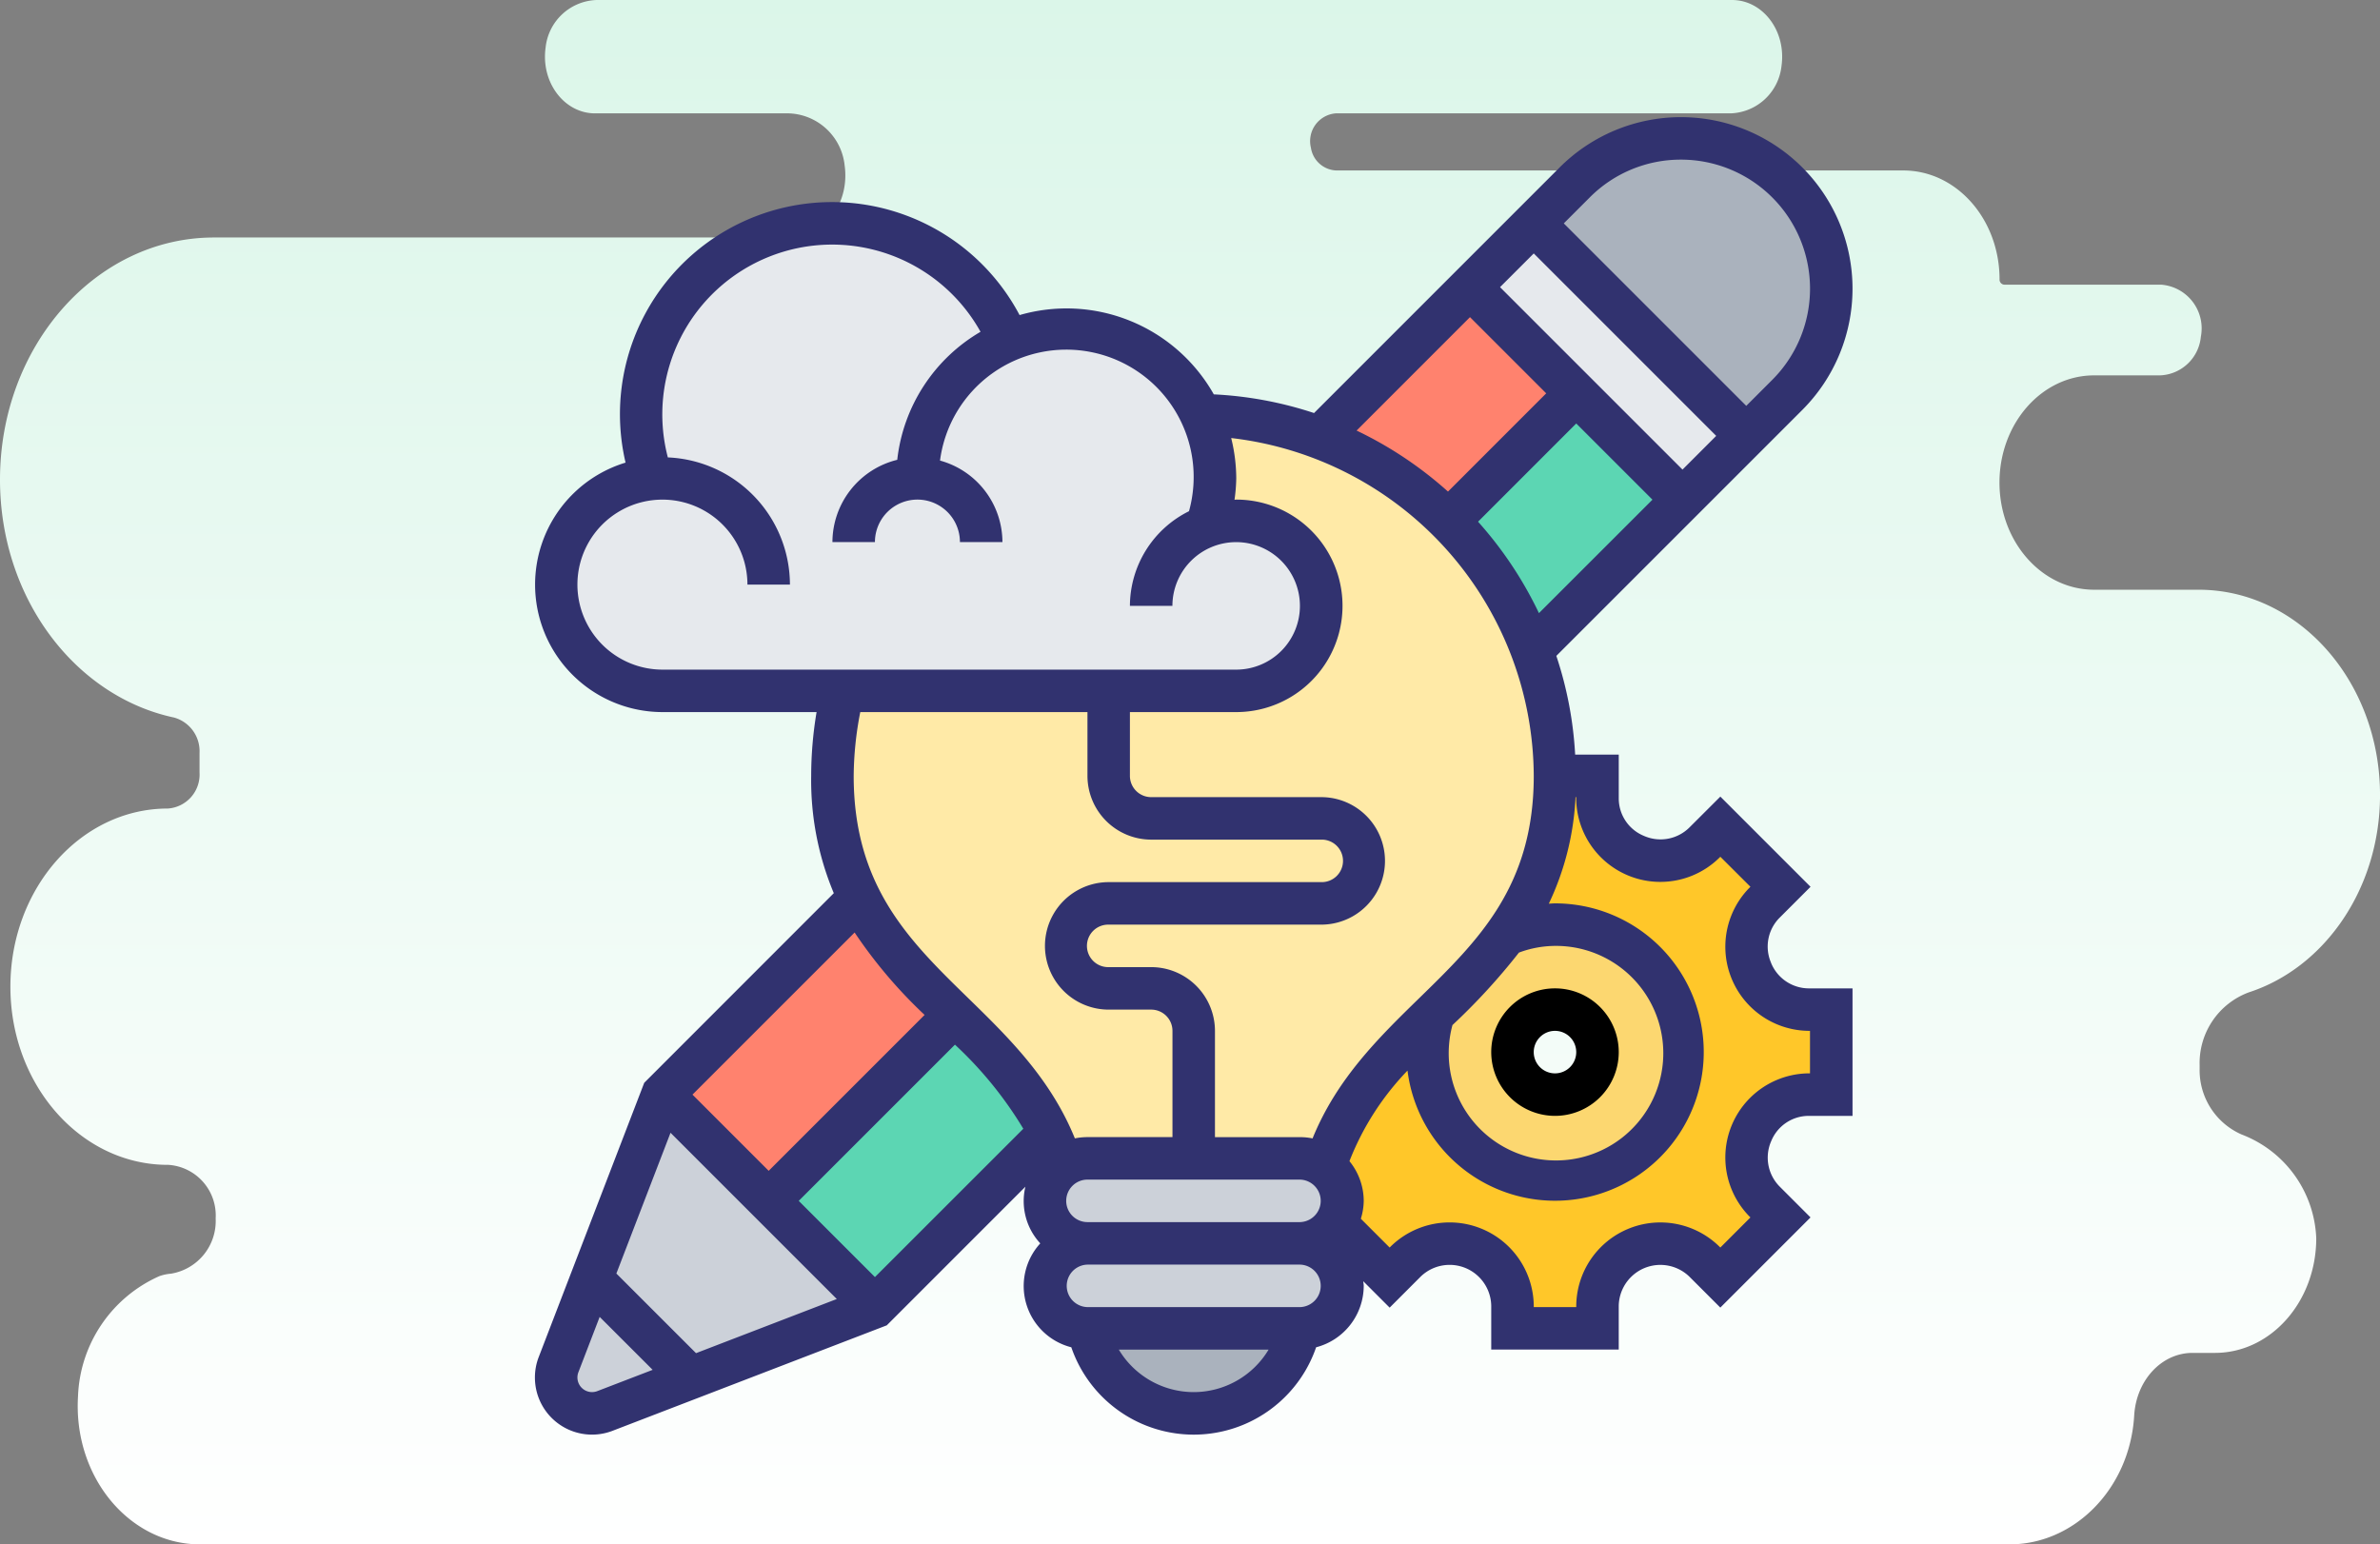 <svg xmlns="http://www.w3.org/2000/svg" xmlns:xlink="http://www.w3.org/1999/xlink" width="188" height="122" viewBox="0 0 188 122">
  <rect x="0" y="0" width="188" height="122" fill="#808080" stroke="none"/>
  <defs>
    <linearGradient id="linear-gradient" x1="0.5" x2="0.5" y2="1" gradientUnits="objectBoundingBox">
      <stop offset="0" stop-color="#dbf6e9"/>
      <stop offset="1" stop-color="#fff"/>
    </linearGradient>
  </defs>
  <g id="t3-i1" transform="translate(-180 -542)">
    <path id="Path_100439" data-name="Path 100439" d="M182.475,79.092H174.22c-4.13,0-7.478-3.79-7.478-8.467h0c0-4.676,3.348-8.467,7.478-8.467h5.2a3.368,3.368,0,0,0,3.229-3.051,3.463,3.463,0,0,0-3.13-4.114h-12.4a.4.4,0,0,1-.371-.43c-.005-4.746-3.4-8.592-7.6-8.592H114.379a2.108,2.108,0,0,1-2.026-1.789,2.2,2.2,0,0,1,1.95-2.722h31.206a4.192,4.192,0,0,0,4.015-3.743c.393-2.8-1.506-5.212-3.9-5.212H55.912A4.192,4.192,0,0,0,51.9,36.247c-.393,2.8,1.506,5.213,3.9,5.213H71.123a4.589,4.589,0,0,1,4.395,4.1c.43,3.063-1.649,5.706-4.273,5.706H25.7c-9.331,0-16.9,8.565-16.9,19.13h0c0,9.348,5.924,17.126,13.753,18.794a2.758,2.758,0,0,1,2.009,2.784v1.561a2.692,2.692,0,0,1-2.511,2.843h0c-6.865,0-12.43,6.3-12.43,14.074h0c0,7.773,5.565,14.074,12.43,14.074H22.1a4.006,4.006,0,0,1,3.736,4.23v.01a4.218,4.218,0,0,1-3.531,4.357,3.643,3.643,0,0,0-.915.194,10.82,10.82,0,0,0-6.425,9.442c-.411,6.406,4.058,11.747,9.628,11.747H167.55c5.061,0,9.42-4.321,9.824-10.034,0-.051.007-.1.01-.151.163-2.77,2.157-4.94,4.608-4.94h1.772c4.417,0,8-4.055,8-9.056h0a9.155,9.155,0,0,0-5.9-8.2,5.541,5.541,0,0,1-3.311-5.2v-.262a5.954,5.954,0,0,1,3.893-5.767c5.981-1.948,10.356-8.19,10.356-15.589h0C196.8,86.353,190.387,79.092,182.475,79.092Z" transform="translate(171.2 509.496)" fill="url(#linear-gradient)"/>
    <g id="el-pensamiento-de-diseno" transform="translate(221.254 550.254)">
      <g id="Group_55110" data-name="Group 55110" transform="translate(2.679 2.679)">
        <g id="Group_55096" data-name="Group 55096" transform="translate(70.539 20.144)">
          <path id="Path_100440" data-name="Path 100440" d="M62.452,22.393,50.584,34.262A28.466,28.466,0,0,0,44.2,24.223l-.185-.185L54.059,14Z" transform="translate(-44.02 -14)" fill="#5cd6b3"/>
        </g>
        <g id="Group_55097" data-name="Group 55097" transform="translate(16.787 69.229)">
          <path id="Path_100441" data-name="Path 100441" d="M34.159,52.574,20.393,66.339,12,57.945,26.705,43.24C29.542,46.01,32.363,48.78,34.159,52.574Z" transform="translate(-12 -43.24)" fill="#5cd6b3"/>
        </g>
        <g id="Group_55098" data-name="Group 55098" transform="translate(8.393 59.98)">
          <path id="Path_100442" data-name="Path 100442" d="M30.1,46.98,15.393,61.685,7,53.292,22.562,37.73a28.446,28.446,0,0,0,5.506,7.252c.671.671,1.343,1.343,2.031,2Z" transform="translate(-7 -37.73)" fill="#ff826e"/>
        </g>
        <g id="Group_55099" data-name="Group 55099" transform="translate(60.316 11.751)">
          <path id="Path_100443" data-name="Path 100443" d="M58.192,17.393,48.153,27.432A28.3,28.3,0,0,0,37.93,20.868L49.8,9Z" transform="translate(-37.93 -9)" fill="#ff826e"/>
        </g>
        <g id="Group_55100" data-name="Group 55100" transform="translate(77.22 0)">
          <path id="Path_100444" data-name="Path 100444" d="M71.5,13.868a11.839,11.839,0,0,1-3.475,8.393l-3.24,3.24L48,8.715l3.24-3.24A11.868,11.868,0,0,1,71.5,13.868Z" transform="translate(-48 -2)" fill="#aab2bd"/>
        </g>
        <g id="Group_55101" data-name="Group 55101" transform="translate(0 75.541)">
          <path id="Path_100445" data-name="Path 100445" d="M27.18,63.787,5.844,72a2.969,2.969,0,0,1-1.007.185A2.844,2.844,0,0,1,2,69.343a2.969,2.969,0,0,1,.185-1.007L10.393,47l8.393,8.393Z" transform="translate(-2 -47)" fill="#ccd1d9"/>
        </g>
        <g id="Group_55102" data-name="Group 55102" transform="translate(72.184 6.715)">
          <path id="Path_100446" data-name="Path 100446" d="M66.823,22.787l-5.036,5.036L53.393,19.43,45,11.036,50.036,6Z" transform="translate(-45 -6)" fill="#e6e9ed"/>
        </g>
        <g id="Group_55103" data-name="Group 55103" transform="translate(60.718 50.361)">
          <path id="Path_100447" data-name="Path 100447" d="M59.708,33.763A4.887,4.887,0,0,0,62.729,38.3c.017,0,.05.017.067.017a4.881,4.881,0,0,0,5.355-1.041l1.259-1.259,4.751,4.751L72.9,42.022a4.88,4.88,0,0,0-1.041,5.355c0,.017.017.05.017.067a4.887,4.887,0,0,0,4.532,3.022h1.763V57.18H76.411A4.887,4.887,0,0,0,71.878,60.2c0,.017-.017.05-.017.067A4.88,4.88,0,0,0,72.9,65.624l1.259,1.259-4.751,4.751-1.259-1.259A4.88,4.88,0,0,0,62.8,69.334c-.017,0-.05.017-.067.017a4.887,4.887,0,0,0-3.022,4.532v1.763H52.993V73.883a4.887,4.887,0,0,0-3.022-4.532c-.017,0-.05-.017-.067-.017a4.88,4.88,0,0,0-5.355,1.041L43.29,71.634l-4.247-4.247a3.321,3.321,0,0,0,.52-1.813,3.369,3.369,0,0,0-1.393-2.719c1.628-5.238,5.086-8.645,8.561-12.019a10.384,10.384,0,0,0-.453,2.988A10.072,10.072,0,1,0,56.35,43.751a10.242,10.242,0,0,0-3.878.772A20.524,20.524,0,0,0,56.35,32h3.357Z" transform="translate(-38.17 -32)" fill="#ffc729"/>
        </g>
        <g id="Group_55104" data-name="Group 55104" transform="translate(68.826 62.112)">
          <path id="Path_100448" data-name="Path 100448" d="M53.072,39A10.072,10.072,0,1,1,43,49.072a10.384,10.384,0,0,1,.453-2.988v-.017a46.57,46.57,0,0,0,5.741-6.3A10.242,10.242,0,0,1,53.072,39ZM56.43,49.072a3.357,3.357,0,1,0-3.357,3.357A3.367,3.367,0,0,0,56.43,49.072Z" transform="translate(-43 -39)" fill="#fcd770"/>
        </g>
        <g id="Group_55105" data-name="Group 55105" transform="translate(41.967 94.007)">
          <path id="Path_100449" data-name="Path 100449" d="M35.393,64.715A8.6,8.6,0,0,1,27.05,58.2L27,58H43.787l-.05.2a8.666,8.666,0,0,1-3.055,4.7A8.574,8.574,0,0,1,35.393,64.715Z" transform="translate(-27 -58)" fill="#aab2bd"/>
        </g>
        <g id="Group_55106" data-name="Group 55106" transform="translate(38.61 87.292)">
          <path id="Path_100450" data-name="Path 100450" d="M45.144,54A3.367,3.367,0,0,1,48.5,57.357a3.382,3.382,0,0,1-3.357,3.357H28.357A3.367,3.367,0,0,1,25,57.357,3.382,3.382,0,0,1,28.357,54Z" transform="translate(-25 -54)" fill="#ccd1d9"/>
        </g>
        <g id="Group_55107" data-name="Group 55107" transform="translate(38.61 80.577)">
          <path id="Path_100451" data-name="Path 100451" d="M48.5,53.357a3.321,3.321,0,0,1-.52,1.813,3.728,3.728,0,0,1-.47.554,3.282,3.282,0,0,1-2.367.99H28.357A3.367,3.367,0,0,1,25,53.357a3.282,3.282,0,0,1,.99-2.367,2.025,2.025,0,0,1,.4-.353A3.311,3.311,0,0,1,28.357,50H45.144a3.311,3.311,0,0,1,1.964.638A3.369,3.369,0,0,1,48.5,53.357Z" transform="translate(-25 -50)" fill="#ccd1d9"/>
        </g>
        <g id="Group_55108" data-name="Group 55108" transform="translate(21.823 21.823)">
          <path id="Path_100452" data-name="Path 100452" d="M70.279,33.583A28.466,28.466,0,0,0,63.9,23.545l-.185-.185A28.613,28.613,0,0,0,44.092,15h-.017a11.489,11.489,0,0,1,1.142,5.036A11.622,11.622,0,0,1,44.6,23.8v.017a6.574,6.574,0,0,1,2.3-.42,6.715,6.715,0,0,1,0,13.43H15.789A28.5,28.5,0,0,0,15,43.538a20.845,20.845,0,0,0,2.132,9.619,28.446,28.446,0,0,0,5.506,7.252c.671.671,1.343,1.343,2.031,2,2.837,2.77,5.657,5.54,7.453,9.334a16.18,16.18,0,0,1,1.058,2.652,3.311,3.311,0,0,1,1.964-.638H51.931a3.311,3.311,0,0,1,1.964.638c1.628-5.238,5.086-8.645,8.561-12.019v-.017a46.57,46.57,0,0,0,5.741-6.3,20.524,20.524,0,0,0,3.878-12.523,28.307,28.307,0,0,0-1.8-9.955Z" transform="translate(-15 -15)" fill="#ffeaa7"/>
        </g>
        <g id="Group_55109" data-name="Group 55109" transform="translate(0 6.715)">
          <path id="Path_100453" data-name="Path 100453" d="M37.756,15.3A11.75,11.75,0,0,1,52.9,21.108a11.489,11.489,0,0,1,1.142,5.036,11.622,11.622,0,0,1-.621,3.76v.017a6.574,6.574,0,0,1,2.3-.42,6.715,6.715,0,1,1,0,13.43H10.393a8.387,8.387,0,0,1-.806-16.737v-.017a14.893,14.893,0,0,1-.873-5.07,15.107,15.107,0,0,1,29.025-5.875Z" transform="translate(-2 -6)" fill="#e6e9ed"/>
        </g>
      </g>
      <g id="Group_55111" data-name="Group 55111" transform="translate(1 1)">
        <path id="Path_100454" data-name="Path 100454" d="M51.036,52.072A5.036,5.036,0,1,0,46,47.036,5.042,5.042,0,0,0,51.036,52.072Zm0-6.715a1.679,1.679,0,1,1-1.679,1.679A1.68,1.68,0,0,1,51.036,45.357Z" transform="translate(29.541 26.826)"/>
        <path id="Path_100455" data-name="Path 100455" d="M98.633,67.775a3.221,3.221,0,0,1,.687-3.53l2.443-2.444-7.124-7.124L92.192,57.12a3.24,3.24,0,0,1-3.594.658,3.2,3.2,0,0,1-1.984-2.968v-3.45H83.17a29.739,29.739,0,0,0-1.487-7.8l19.426-19.426A13.549,13.549,0,1,0,81.95,4.968L62.544,24.376A29.821,29.821,0,0,0,54.626,22.9a13.359,13.359,0,0,0-15.342-6.263A16.754,16.754,0,0,0,8.16,28.292,10.071,10.071,0,0,0,11.072,48H23.249a30.438,30.438,0,0,0-.426,5.036,23.049,23.049,0,0,0,1.786,9.27L9.634,77.287,1.3,98.952a4.468,4.468,0,0,0-.3,1.617,4.51,4.51,0,0,0,6.129,4.21l21.665-8.333,10.95-10.952a4.906,4.906,0,0,0,1.175,4.477A4.993,4.993,0,0,0,43.37,98.18a10.225,10.225,0,0,0,19.339,0,5.029,5.029,0,0,0,3.76-4.851c0-.126-.029-.243-.037-.366l2.085,2.085L70.963,92.6a3.287,3.287,0,0,1,5.578,2.312v3.45H86.613v-3.45a3.29,3.29,0,0,1,5.58-2.312l2.444,2.444,7.124-7.124L99.32,85.479a3.246,3.246,0,0,1-.66-3.594,3.2,3.2,0,0,1,2.97-1.986h3.45V69.827h-3.45a3.23,3.23,0,0,1-3-2.051ZM73.479,72.724A50.1,50.1,0,0,0,78.729,67a8.3,8.3,0,0,1,2.849-.529,8.475,8.475,0,1,1-8.1,6.255ZM75.5,32.959,83.256,25.2l6.02,6.02L80.31,40.182A30.465,30.465,0,0,0,75.5,32.959ZM77.236,14.43,79.9,11.767,94.312,26.18,91.65,28.843ZM91.53,4.357a10.192,10.192,0,0,1,7.207,17.4l-2.051,2.051L82.272,9.393l2.051-2.051A10.129,10.129,0,0,1,91.53,4.357ZM74.863,16.8l6.02,6.02L73.125,30.58a30.431,30.431,0,0,0-7.22-4.82ZM79.9,53.04c0,8.734-4.4,13.025-9.055,17.566-3.206,3.127-6.5,6.361-8.417,11.073a4.963,4.963,0,0,0-.994-.1H54.718V73.184a5.042,5.042,0,0,0-5.036-5.036H46.325a1.679,1.679,0,1,1,0-3.357H63.112a5.036,5.036,0,0,0,0-10.072H49.682A1.68,1.68,0,0,1,48,53.04V48H56.4a8.393,8.393,0,1,0,0-16.787c-.047,0-.091.013-.138.013a13.217,13.217,0,0,0,.138-1.692,13.448,13.448,0,0,0-.4-3.183A27,27,0,0,1,79.9,53.04ZM42.967,86.613a1.68,1.68,0,0,1,1.679-1.679H61.433a1.679,1.679,0,0,1,0,3.357H44.646A1.68,1.68,0,0,1,42.967,86.613Zm-21.128,0,12.34-12.34a30.472,30.472,0,0,1,5.4,6.643L27.859,92.633ZM4.357,37.931a6.715,6.715,0,1,1,13.43,0h3.357A10.076,10.076,0,0,0,11.5,27.881a13.416,13.416,0,0,1,24.7-9.924,13.44,13.44,0,0,0-6.579,10.114,6.714,6.714,0,0,0-5.12,6.5h3.357a3.357,3.357,0,1,1,6.715,0h3.357A6.7,6.7,0,0,0,33,28.131a10.06,10.06,0,1,1,19.666,4A8.376,8.376,0,0,0,48,39.61h3.357A5.036,5.036,0,1,1,56.4,44.646H11.072A6.722,6.722,0,0,1,4.357,37.931ZM44.646,48V53.04a5.042,5.042,0,0,0,5.036,5.036h13.43a1.679,1.679,0,1,1,0,3.357H46.325a5.036,5.036,0,1,0,0,10.072h3.357a1.68,1.68,0,0,1,1.679,1.679v8.393H44.646a4.963,4.963,0,0,0-.994.1c-1.917-4.712-5.211-7.945-8.417-11.073-4.657-4.541-9.055-8.832-9.055-17.566A27.061,27.061,0,0,1,26.7,48ZM31.782,71.923,19.466,84.24l-6.02-6.02L26.254,65.412a37.762,37.762,0,0,0,5.528,6.512Zm-20.07,9.31L24.846,94.367l-11.12,4.277L7.434,92.353ZM5.925,101.644a1.155,1.155,0,0,1-1.492-1.489l1.682-4.375L10.3,99.962Zm47.114.077a6.9,6.9,0,0,1-5.916-3.357H58.955a6.9,6.9,0,0,1-5.916,3.357Zm8.393-6.715H44.646a1.679,1.679,0,0,1,0-3.357H61.433a1.679,1.679,0,0,1,0,3.357Zm40.289-18.466h-.092a6.647,6.647,0,0,0-4.685,11.311l.071.071L94.638,90.3l-.071-.071a6.647,6.647,0,0,0-11.311,4.685v.092H79.9v-.092a6.647,6.647,0,0,0-11.313-4.685l-.071.071-2.275-2.275a4.921,4.921,0,0,0,.228-1.412,4.987,4.987,0,0,0-1.128-3.137,21.649,21.649,0,0,1,4.586-7.155,11.746,11.746,0,1,0,11.65-13.21c-.165,0-.324.017-.487.024A22.025,22.025,0,0,0,83.2,54.718h.052v.092A6.647,6.647,0,0,0,94.567,59.5l.071-.071L97.015,61.8l-.071.071a6.647,6.647,0,0,0,4.685,11.311h.092Z" transform="translate(-1 -1)" fill="#31326f"/>
      </g>
    </g>
  </g>
</svg>
